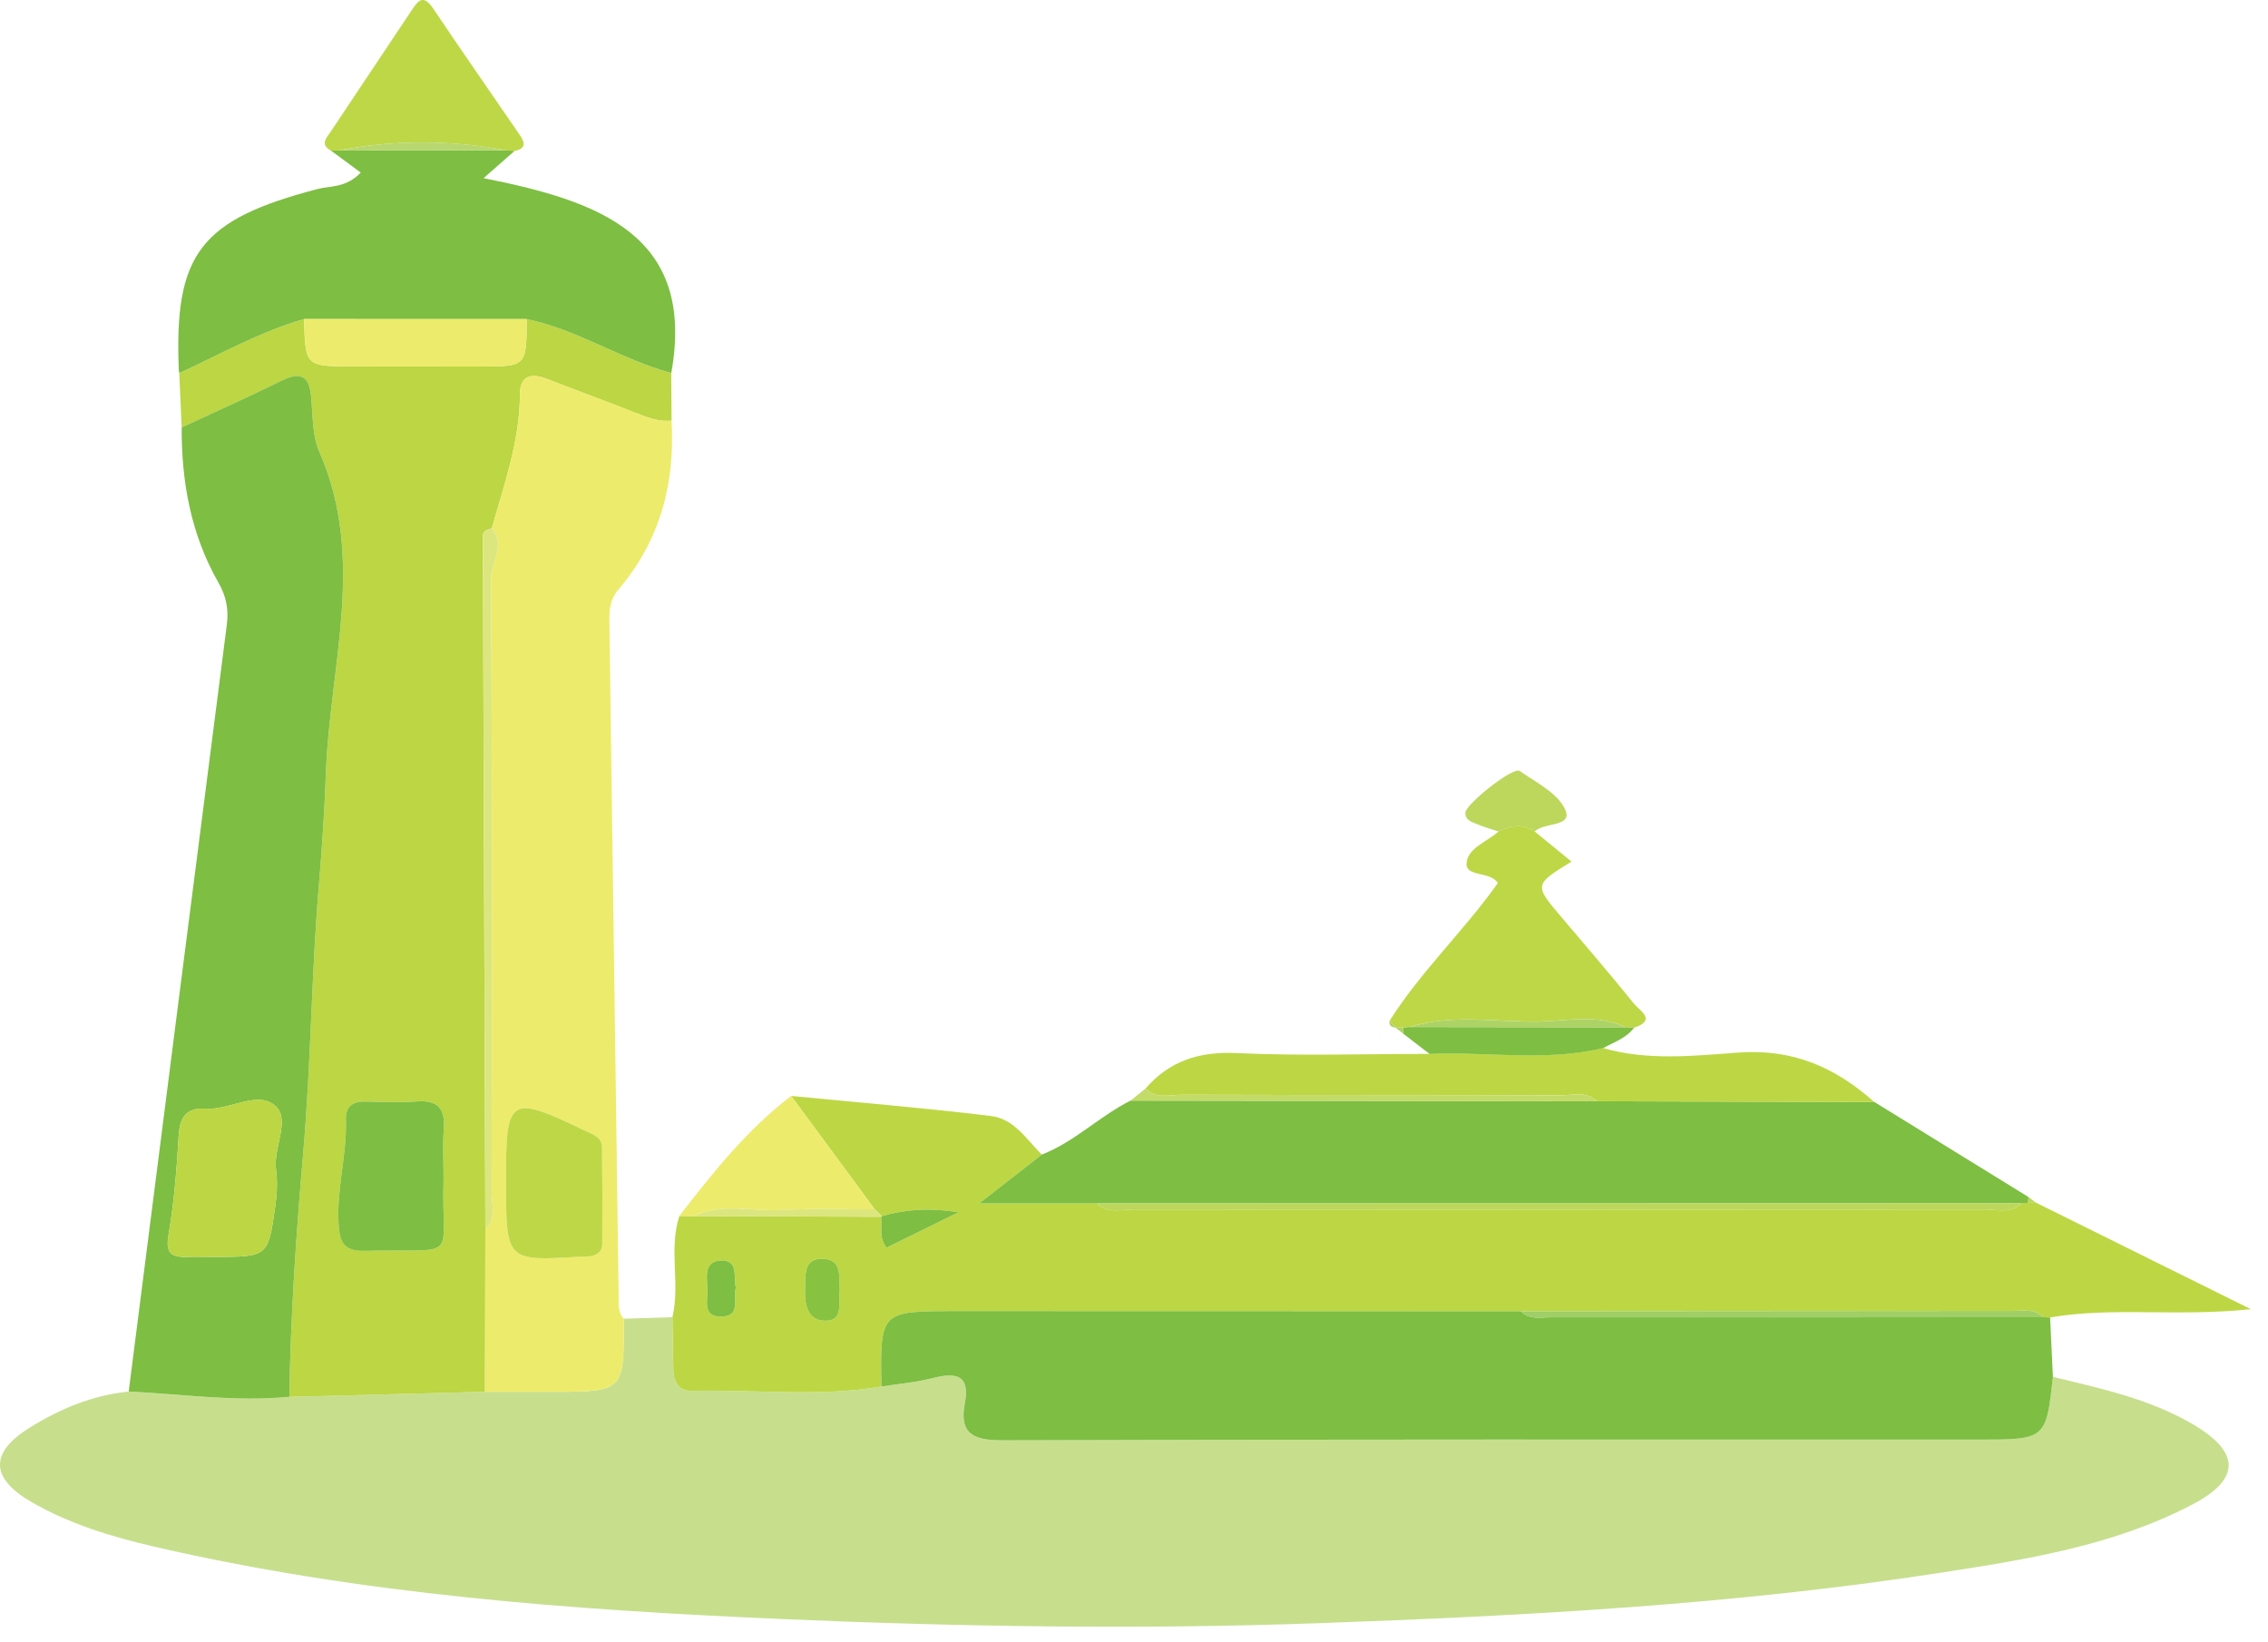 <svg width="58" height="42" viewBox="0 0 58 42" fill="none" xmlns="http://www.w3.org/2000/svg">
<path fill-rule="evenodd" clip-rule="evenodd" d="M15.948 33.725C16.364 33.711 16.78 33.699 17.195 33.685C17.203 34.115 17.212 34.545 17.216 34.975C17.219 35.295 17.31 35.578 17.693 35.569C19.308 35.529 20.93 35.733 22.539 35.459C22.975 35.39 23.419 35.354 23.844 35.244C24.455 35.086 24.811 35.165 24.673 35.886C24.527 36.657 24.873 36.836 25.645 36.834C33.952 36.806 42.259 36.816 50.566 36.816C52.324 36.816 52.324 36.816 52.498 35.209C53.73 35.511 54.978 35.775 56.082 36.425C57.306 37.145 57.301 37.834 56.05 38.485C54.033 39.535 51.802 39.887 49.587 40.227C44.324 41.038 39.015 41.323 33.691 41.512C29.127 41.674 24.573 41.602 20.022 41.406C14.62 41.172 9.223 40.777 3.937 39.552C2.842 39.297 1.767 38.971 0.792 38.405C-0.243 37.804 -0.269 37.151 0.746 36.519C1.519 36.036 2.358 35.68 3.291 35.588C4.66 35.652 6.025 35.858 7.401 35.722C9.068 35.679 10.735 35.636 12.403 35.593C12.963 35.593 13.524 35.594 14.084 35.594C15.964 35.592 15.964 35.592 15.948 33.725Z" fill="#C7DF8D"/>
<path fill-rule="evenodd" clip-rule="evenodd" d="M22.54 35.459C20.931 35.734 19.309 35.529 17.694 35.569C17.311 35.578 17.22 35.295 17.217 34.975C17.213 34.545 17.204 34.115 17.196 33.685C17.399 32.831 17.096 31.946 17.373 31.097C17.495 31.098 17.617 31.099 17.739 31.099C19.337 31.105 20.935 31.112 22.532 31.117C22.575 31.36 22.46 31.625 22.671 31.907C23.227 31.633 23.786 31.359 24.514 31.001C23.714 30.88 23.128 30.937 22.545 31.102C22.487 31.043 22.427 30.984 22.369 30.926C21.656 29.959 20.944 28.993 20.232 28.027C21.938 28.194 23.648 28.334 25.349 28.541C25.934 28.612 26.254 29.142 26.642 29.527C26.156 29.906 25.67 30.285 25.042 30.775C26.162 30.775 27.11 30.775 28.058 30.775C28.328 31.045 28.675 30.929 28.986 30.93C36.246 30.936 43.506 30.936 50.765 30.93C51.076 30.93 51.423 31.045 51.691 30.773C51.748 30.767 51.805 30.762 51.862 30.761C51.93 30.759 51.999 30.758 52.066 30.756C53.821 31.626 55.577 32.496 57.561 33.48C55.685 33.682 54.041 33.414 52.427 33.693C52.364 33.69 52.302 33.688 52.239 33.685C52.029 33.458 51.747 33.525 51.489 33.525C47.291 33.525 43.092 33.53 38.893 33.534C34.074 33.532 29.255 33.528 24.436 33.529C22.508 33.53 22.508 33.536 22.54 35.459ZM21.477 32.98C21.444 32.66 21.551 32.216 21.054 32.193C20.549 32.169 20.6 32.597 20.588 32.934C20.574 33.322 20.631 33.767 21.092 33.775C21.604 33.784 21.421 33.289 21.477 32.98ZM18.817 32.929C18.75 32.67 18.906 32.204 18.417 32.239C17.973 32.271 18.092 32.717 18.093 33.012C18.095 33.272 17.972 33.667 18.43 33.669C18.961 33.671 18.743 33.226 18.817 32.929Z" fill="#BDD744"/>
<path fill-rule="evenodd" clip-rule="evenodd" d="M12.403 35.593C10.735 35.636 9.068 35.679 7.401 35.722C7.43 33.609 7.579 31.503 7.761 29.397C7.956 27.123 7.965 24.833 8.161 22.559C8.242 21.619 8.301 20.681 8.336 19.741C8.439 17.014 9.362 14.275 8.169 11.562C7.98 11.133 8.003 10.612 7.956 10.131C7.904 9.607 7.682 9.497 7.196 9.738C6.355 10.153 5.497 10.535 4.646 10.931C4.625 10.469 4.605 10.005 4.584 9.542C5.638 9.06 6.648 8.481 7.776 8.16C7.809 9.367 7.81 9.368 9.005 9.37C10.091 9.372 11.178 9.372 12.263 9.373C13.465 9.373 13.465 9.373 13.469 8.162C14.778 8.429 15.889 9.197 17.166 9.541C17.169 9.946 17.172 10.352 17.174 10.758C16.837 10.79 16.541 10.673 16.236 10.552C15.5 10.257 14.752 9.993 14.015 9.7C13.59 9.532 13.299 9.591 13.297 10.087C13.292 11.277 12.894 12.385 12.578 13.512C12.464 13.541 12.347 13.57 12.348 13.718C12.369 19.628 12.39 25.538 12.412 31.447C12.409 32.829 12.407 34.211 12.403 35.593ZM11.343 30.151C11.343 29.722 11.318 29.292 11.349 28.866C11.387 28.353 11.199 28.127 10.649 28.167C10.21 28.199 9.766 28.177 9.325 28.171C8.993 28.166 8.836 28.318 8.846 28.636C8.874 29.521 8.612 30.384 8.657 31.276C8.682 31.766 8.781 32.002 9.349 31.988C11.816 31.929 11.277 32.303 11.343 30.151Z" fill="#BCD644"/>
<path fill-rule="evenodd" clip-rule="evenodd" d="M52.24 33.685C52.302 33.688 52.365 33.69 52.428 33.693C52.452 34.198 52.475 34.704 52.499 35.209C52.324 36.816 52.324 36.816 50.567 36.816C42.26 36.816 33.953 36.806 25.646 36.834C24.874 36.836 24.528 36.657 24.674 35.886C24.812 35.165 24.457 35.086 23.845 35.244C23.42 35.354 22.976 35.39 22.54 35.459C22.508 33.536 22.508 33.53 24.437 33.529C29.256 33.528 34.075 33.532 38.894 33.534C39.108 33.756 39.388 33.688 39.646 33.688C43.844 33.69 48.041 33.687 52.24 33.685Z" fill="#7DBE43"/>
<path fill-rule="evenodd" clip-rule="evenodd" d="M4.646 10.931C5.497 10.535 6.355 10.152 7.196 9.737C7.682 9.497 7.904 9.607 7.955 10.131C8.003 10.612 7.98 11.133 8.169 11.562C9.362 14.274 8.438 17.014 8.336 19.74C8.301 20.681 8.241 21.619 8.161 22.559C7.965 24.833 7.956 27.122 7.761 29.396C7.579 31.503 7.43 33.608 7.4 35.721C6.025 35.857 4.66 35.651 3.291 35.587C4.126 29.046 4.959 22.506 5.802 15.966C5.851 15.577 5.783 15.246 5.588 14.903C4.883 13.671 4.64 12.327 4.646 10.931ZM5.497 32.143C6.848 32.142 6.855 32.143 7.038 30.859C7.083 30.548 7.1 30.223 7.059 29.914C6.983 29.354 7.43 28.644 7.049 28.289C6.6 27.87 5.878 28.398 5.262 28.353C4.772 28.317 4.599 28.57 4.571 29.03C4.519 29.884 4.456 30.742 4.309 31.583C4.229 32.044 4.372 32.157 4.788 32.144C5.023 32.136 5.26 32.142 5.497 32.143Z" fill="#7EBE43"/>
<path fill-rule="evenodd" clip-rule="evenodd" d="M12.402 35.593C12.405 34.211 12.408 32.829 12.412 31.447C12.705 31.158 12.572 30.793 12.572 30.465C12.582 25.252 12.592 20.038 12.556 14.825C12.553 14.386 12.944 13.948 12.579 13.51C12.893 12.384 13.291 11.276 13.297 10.085C13.3 9.59 13.591 9.53 14.015 9.699C14.752 9.991 15.501 10.256 16.236 10.55C16.541 10.672 16.838 10.789 17.174 10.756C17.268 12.36 16.883 13.826 15.813 15.081C15.602 15.328 15.581 15.588 15.584 15.879C15.664 21.636 15.742 27.393 15.821 33.151C15.824 33.349 15.8 33.555 15.948 33.724C15.964 35.591 15.964 35.592 14.083 35.593C13.523 35.594 12.963 35.593 12.402 35.593ZM12.94 30.172C12.94 32.252 12.94 32.252 14.792 32.139C14.88 32.134 14.969 32.136 15.056 32.129C15.257 32.114 15.4 32.014 15.4 31.814C15.407 30.986 15.405 30.159 15.395 29.331C15.392 29.089 15.169 29.017 14.987 28.928C13.026 27.983 12.937 28.037 12.94 30.172Z" fill="#EDEB6C"/>
<path fill-rule="evenodd" clip-rule="evenodd" d="M28.058 30.776C27.11 30.776 26.161 30.776 25.041 30.776C25.669 30.286 26.155 29.907 26.641 29.528C27.484 29.199 28.116 28.546 28.912 28.146C32.887 28.152 36.862 28.157 40.837 28.163C43.203 28.169 45.568 28.175 47.934 28.182C49.247 28.992 50.561 29.802 51.874 30.612C51.874 30.662 51.87 30.712 51.862 30.762C51.805 30.763 51.748 30.768 51.691 30.774C43.813 30.775 35.936 30.776 28.058 30.776Z" fill="#7DBE43"/>
<path fill-rule="evenodd" clip-rule="evenodd" d="M7.777 8.159C6.649 8.48 5.639 9.06 4.584 9.541C4.58 9.512 4.573 9.484 4.572 9.456C4.451 6.481 5.129 5.615 8.128 4.832C8.452 4.747 8.839 4.813 9.226 4.414C8.969 4.223 8.717 4.038 8.465 3.852C8.531 3.849 8.597 3.847 8.664 3.846C10.087 3.844 11.511 3.844 12.935 3.842C13.01 3.848 13.085 3.854 13.16 3.859C12.946 4.046 12.732 4.234 12.367 4.556C15.289 5.137 17.805 5.991 17.167 9.54C15.888 9.196 14.778 8.429 13.469 8.161C11.572 8.161 9.675 8.16 7.777 8.159Z" fill="#7EBE43"/>
<path fill-rule="evenodd" clip-rule="evenodd" d="M47.933 28.183C45.568 28.176 43.202 28.169 40.837 28.163C40.567 27.895 40.22 28.012 39.909 28.011C36.68 28.001 33.45 28.007 30.22 27.997C29.909 27.996 29.561 28.115 29.296 27.835C29.907 27.136 30.658 26.886 31.621 26.931C33.263 27.007 34.912 26.952 36.558 26.952C38.037 26.888 39.528 27.154 40.997 26.802C42.138 27.133 43.318 27.001 44.458 26.918C45.873 26.816 46.95 27.31 47.933 28.183Z" fill="#BDD744"/>
<path fill-rule="evenodd" clip-rule="evenodd" d="M39.247 21.264C39.555 21.516 39.864 21.769 40.189 22.034C39.225 22.628 39.227 22.627 39.949 23.476C40.567 24.205 41.192 24.93 41.791 25.674C41.926 25.84 42.382 26.087 41.789 26.282C41.715 26.279 41.643 26.274 41.57 26.271C40.849 25.919 40.078 26.113 39.339 26.124C38.244 26.141 37.133 25.924 36.051 26.264C35.997 26.27 35.943 26.274 35.889 26.278C35.823 26.279 35.755 26.28 35.689 26.282L35.692 26.285C35.641 26.225 35.588 26.165 35.536 26.106C36.332 24.845 37.434 23.811 38.306 22.582C38.111 22.275 37.488 22.434 37.504 22.084C37.521 21.69 38.029 21.529 38.322 21.264C38.629 21.113 38.937 21.056 39.247 21.264Z" fill="#BED747"/>
<path fill-rule="evenodd" clip-rule="evenodd" d="M13.161 3.86C13.085 3.854 13.011 3.849 12.936 3.844C11.512 3.58 10.089 3.574 8.665 3.847C8.598 3.849 8.532 3.851 8.466 3.853C8.168 3.694 8.355 3.52 8.459 3.364C9.144 2.331 9.837 1.304 10.522 0.271C10.688 0.021 10.822 -0.161 11.075 0.214C11.798 1.291 12.541 2.354 13.274 3.425C13.399 3.607 13.501 3.788 13.161 3.86Z" fill="#BED747"/>
<path fill-rule="evenodd" clip-rule="evenodd" d="M20.231 28.027C20.943 28.993 21.656 29.959 22.368 30.926C21.573 30.929 20.777 30.9 19.984 30.944C19.235 30.986 18.464 30.751 17.739 31.099C17.616 31.099 17.494 31.098 17.372 31.097C18.229 29.99 19.1 28.894 20.231 28.027Z" fill="#EDEB6C"/>
<path fill-rule="evenodd" clip-rule="evenodd" d="M41.568 26.272C41.642 26.275 41.714 26.279 41.788 26.283C41.589 26.55 41.276 26.651 40.997 26.804C39.529 27.157 38.038 26.89 36.559 26.954C36.332 26.779 36.105 26.604 35.878 26.429C35.878 26.379 35.881 26.328 35.888 26.279C35.942 26.274 35.996 26.27 36.05 26.265C37.89 26.267 39.729 26.27 41.568 26.272Z" fill="#7EBE43"/>
<path fill-rule="evenodd" clip-rule="evenodd" d="M39.247 21.265C38.938 21.056 38.629 21.114 38.321 21.265C38.129 21.2 37.932 21.144 37.746 21.066C37.619 21.013 37.466 20.966 37.474 20.783C37.484 20.563 38.696 19.601 38.861 19.716C39.291 20.012 39.856 20.296 40.033 20.716C40.217 21.157 39.485 21.022 39.247 21.265Z" fill="#BCD75C"/>
<path fill-rule="evenodd" clip-rule="evenodd" d="M29.297 27.836C29.561 28.116 29.909 27.996 30.22 27.998C33.45 28.008 36.68 28.002 39.91 28.012C40.221 28.013 40.568 27.895 40.838 28.164C36.863 28.158 32.888 28.153 28.912 28.148C29.04 28.043 29.168 27.939 29.297 27.836Z" fill="#C3DB68"/>
<path fill-rule="evenodd" clip-rule="evenodd" d="M35.535 26.106C35.587 26.166 35.64 26.226 35.692 26.286C35.592 26.267 35.509 26.232 35.535 26.106Z" fill="#ADD367"/>
<path fill-rule="evenodd" clip-rule="evenodd" d="M35.889 26.279C35.881 26.329 35.877 26.379 35.878 26.43C35.815 26.381 35.751 26.332 35.688 26.282C35.755 26.281 35.822 26.28 35.889 26.279Z" fill="#ADD367"/>
<path fill-rule="evenodd" clip-rule="evenodd" d="M51.861 30.762C51.87 30.713 51.873 30.662 51.874 30.611C51.938 30.66 52.002 30.709 52.066 30.758C51.998 30.76 51.93 30.76 51.861 30.762Z" fill="#BCD75C"/>
<path fill-rule="evenodd" clip-rule="evenodd" d="M28.058 30.775C35.936 30.774 43.813 30.774 51.691 30.774C51.422 31.046 51.076 30.931 50.764 30.931C43.505 30.938 36.245 30.938 28.986 30.931C28.674 30.93 28.327 31.046 28.058 30.775Z" fill="#BCD75C"/>
<path fill-rule="evenodd" clip-rule="evenodd" d="M52.239 33.686C48.041 33.688 43.843 33.691 39.645 33.689C39.388 33.689 39.106 33.757 38.894 33.534C43.092 33.53 47.29 33.526 51.489 33.525C51.747 33.525 52.029 33.457 52.239 33.686Z" fill="#A0CE67"/>
<path fill-rule="evenodd" clip-rule="evenodd" d="M21.477 32.98C21.421 33.29 21.604 33.785 21.092 33.776C20.631 33.768 20.574 33.323 20.588 32.934C20.6 32.597 20.549 32.169 21.054 32.193C21.551 32.216 21.444 32.659 21.477 32.98Z" fill="#87C241"/>
<path fill-rule="evenodd" clip-rule="evenodd" d="M22.545 31.102C23.127 30.937 23.714 30.88 24.514 31.001C23.786 31.359 23.227 31.634 22.671 31.907C22.459 31.625 22.574 31.36 22.531 31.117L22.545 31.102Z" fill="#7EBE43"/>
<path fill-rule="evenodd" clip-rule="evenodd" d="M18.817 32.929C18.742 33.227 18.96 33.672 18.43 33.669C17.971 33.667 18.094 33.272 18.093 33.012C18.091 32.716 17.972 32.27 18.416 32.238C18.906 32.205 18.749 32.671 18.817 32.929Z" fill="#7DBE43"/>
<path fill-rule="evenodd" clip-rule="evenodd" d="M17.738 31.101C18.464 30.75 19.235 30.986 19.984 30.944C20.776 30.9 21.573 30.929 22.368 30.926C22.427 30.986 22.486 31.044 22.544 31.103L22.531 31.118C20.933 31.113 19.336 31.106 17.738 31.101Z" fill="#DCE67E"/>
<path fill-rule="evenodd" clip-rule="evenodd" d="M11.343 30.151C11.277 32.303 11.816 31.929 9.349 31.989C8.78 32.004 8.682 31.766 8.657 31.276C8.611 30.384 8.874 29.522 8.846 28.637C8.835 28.319 8.993 28.167 9.324 28.171C9.766 28.178 10.209 28.2 10.649 28.168C11.198 28.127 11.387 28.353 11.349 28.866C11.317 29.292 11.343 29.722 11.343 30.151Z" fill="#7DBE43"/>
<path fill-rule="evenodd" clip-rule="evenodd" d="M7.776 8.159C9.674 8.16 11.572 8.16 13.47 8.161C13.465 9.373 13.465 9.373 12.264 9.373C11.178 9.373 10.091 9.372 9.005 9.37C7.81 9.368 7.809 9.367 7.776 8.159Z" fill="#EDEB6C"/>
<path fill-rule="evenodd" clip-rule="evenodd" d="M12.579 13.511C12.945 13.949 12.553 14.386 12.556 14.825C12.592 20.038 12.582 25.252 12.572 30.465C12.572 30.794 12.705 31.158 12.412 31.447C12.391 25.537 12.369 19.627 12.349 13.718C12.348 13.568 12.465 13.54 12.579 13.511Z" fill="#DCE67E"/>
<path fill-rule="evenodd" clip-rule="evenodd" d="M5.497 32.142C5.26 32.142 5.023 32.136 4.787 32.143C4.372 32.156 4.228 32.043 4.308 31.582C4.455 30.741 4.519 29.883 4.571 29.029C4.599 28.569 4.771 28.316 5.262 28.352C5.877 28.398 6.599 27.869 7.049 28.288C7.43 28.643 6.983 29.353 7.058 29.913C7.1 30.223 7.082 30.547 7.038 30.858C6.855 32.143 6.848 32.142 5.497 32.142Z" fill="#BCD644"/>
<path fill-rule="evenodd" clip-rule="evenodd" d="M12.94 30.172C12.938 28.036 13.026 27.983 14.988 28.929C15.171 29.017 15.392 29.089 15.395 29.331C15.406 30.159 15.408 30.986 15.401 31.815C15.401 32.015 15.257 32.114 15.057 32.13C14.969 32.137 14.88 32.135 14.792 32.14C12.94 32.252 12.94 32.252 12.94 30.172Z" fill="#BED747"/>
<path fill-rule="evenodd" clip-rule="evenodd" d="M8.664 3.848C10.087 3.574 11.511 3.579 12.935 3.844C11.511 3.845 10.087 3.846 8.664 3.848Z" fill="#B8D770"/>
<path fill-rule="evenodd" clip-rule="evenodd" d="M41.568 26.273C39.729 26.271 37.889 26.269 36.05 26.267C37.131 25.924 38.242 26.143 39.338 26.126C40.078 26.114 40.848 25.919 41.568 26.273Z" fill="#ADD367"/>
</svg>

